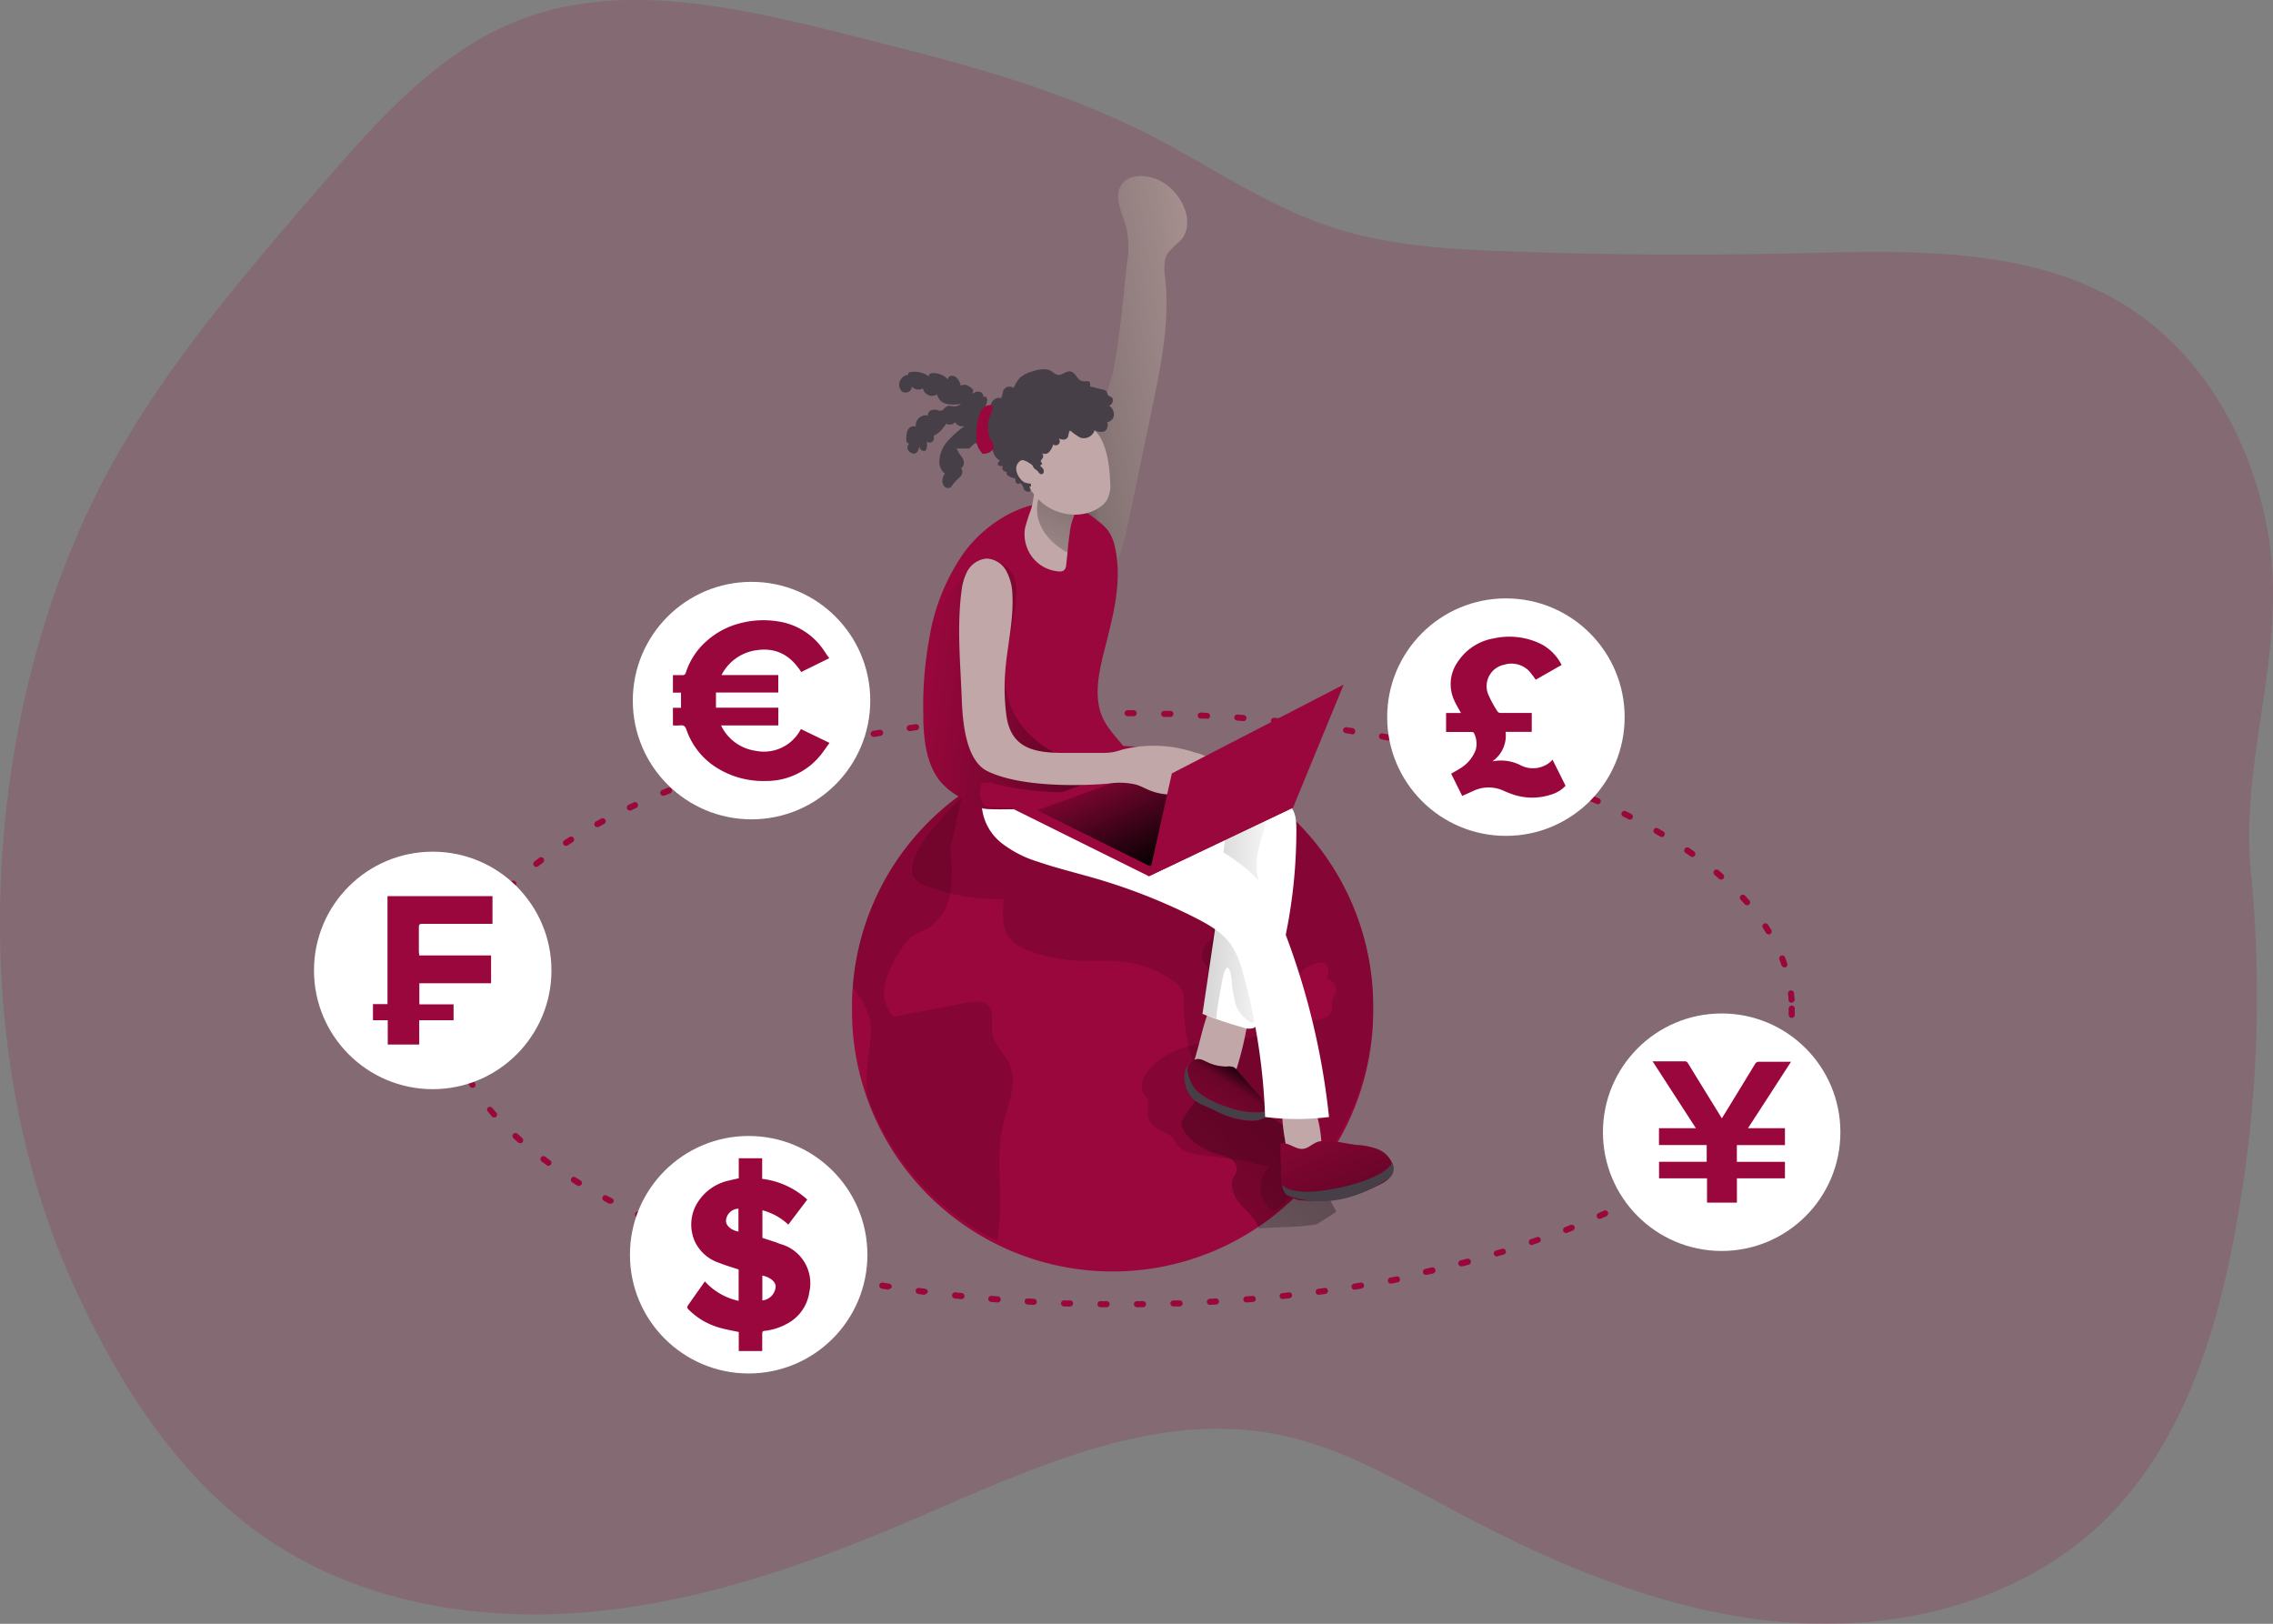 <?xml version="1.0" encoding="UTF-8"?>
<svg data-bbox="-0.001 -0.004 373.889 267.08" viewBox="0 0 373.89 267.08" xmlns:xlink="http://www.w3.org/1999/xlink" xmlns="http://www.w3.org/2000/svg" data-type="ugc">
    <rect x="0" y="0" width="373.89" height="267.08" fill="#808080" stroke="none"/>
    <g>
        <defs>
            <linearGradient gradientUnits="userSpaceOnUse" gradientTransform="matrix(1 0 0 -1 0 352)" y2="253.46" x2="242.26" y1="245.57" x1="190.17" id="a51e58c6-9131-4f43-a4a0-332fe5071624">
                <stop offset=".01"/>
                <stop stop-opacity=".69" offset=".13"/>
                <stop stop-opacity=".32" offset=".25"/>
                <stop stop-opacity="0" offset="1"/>
            </linearGradient>
            <linearGradient xlink:href="#a51e58c6-9131-4f43-a4a0-332fe5071624" gradientTransform="rotate(180 -267.935 176)" y2="87.32" x2="-731.57" y1="142.56" x1="-791.33" id="2fa9d35d-b171-4422-86b7-dcf0a1370b12"/>
            <linearGradient xlink:href="#a51e58c6-9131-4f43-a4a0-332fe5071624" y2="122.07" x2="220.71" y1="137.09" x1="230.18" id="1b1c9909-1701-43d2-ae34-978a540a8963"/>
            <linearGradient xlink:href="#a51e58c6-9131-4f43-a4a0-332fe5071624" gradientTransform="rotate(180 -267.935 176)" y2="135.52" x2="-773.7" y1="107.99" x1="-785.94" id="789b87ab-9411-4bb4-a5a2-768a811e5637"/>
            <linearGradient gradientUnits="userSpaceOnUse" gradientTransform="matrix(1 0 0 -1 0 352)" y2="160.78" x2="236.25" y1="163.78" x1="162.05" id="a5c5c0c1-1249-44f6-929e-91ff14501bad">
                <stop offset="0"/>
                <stop stop-opacity="0" offset="1"/>
            </linearGradient>
            <linearGradient xlink:href="#a5c5c0c1-1249-44f6-929e-91ff14501bad" y2="201.15" x2="176.87" y1="190.17" x1="254.02" id="3af0471c-b208-49a9-8fa1-ac55b8bae5c6"/>
            <linearGradient xlink:href="#a51e58c6-9131-4f43-a4a0-332fe5071624" gradientTransform="rotate(180 -267.935 176)" y2="208.41" x2="-726.66" y1="237.31" x1="-739.9" id="97e4ee80-5127-4334-9ee6-53de3a3ef325"/>
            <linearGradient xlink:href="#a5c5c0c1-1249-44f6-929e-91ff14501bad" gradientTransform="rotate(180 -280.63 155.9)" y2="189.55" x2="-746.14" y1="170.42" x1="-754.69" id="6825a858-2f71-43cc-889b-62c5335cb654"/>
        </defs>
        <path style="isolation:isolate" opacity=".18" fill="#9a073c" d="M149.72 8.32l-11.8-3c-17.23-4.24-35.77-8.42-52.34-2.07C72.12 8.44 62.14 19.8 52.72 30.66 40.33 45 27.85 59.47 18.61 76.03c-21.79 39.06-25.06 94.62-6.55 135.25 7.37 16.19 17.24 31.91 32 41.91 15.37 10.43 34.81 13.63 53.3 11.9s36.25-8.05 53.25-15.35c19-8.14 39.13-17.79 59.41-13.83 10.59 2.06 20.08 7.7 29.6 12.77 16.74 8.92 34.64 16.45 53.54 18.09s39-3.24 52.69-16.4c13.31-12.82 19-31.59 22.16-49.79a209.7 209.7 0 0 0 2.23-57.26c-1.8-18.54 6-36.05 2.92-55.08-2.43-14.91-10.22-29.36-22.9-37.58-15.73-10.19-35.85-9.44-54.59-9q-23.88.56-47.76-.32c-9.76-.35-19.65-.92-28.93-4-10.6-3.49-19.88-10-29.81-15.11-12.43-6.34-25.87-10.43-39.45-13.91z"/>
        <path fill="#c1a7a7" d="M174.08 90.71l9-29.38c1.16-5.63 1.67-12.27 2.31-18a16 16 0 0 0-.05-5.65c-.58-2.43-2.21-5.06-.91-7.2s4.91-1.79 7.12-.31c3.05 2 5.09 6.58 2.67 9.34a20.82 20.82 0 0 0-2.11 2.09c-.83 1.28-.6 3-.44 4.47.74 7-.72 14-2.16 21l-4 19.14c-1 4.66-2.54 10-7 11.73a2.6 2.6 0 0 1-2.1.08 3 3 0 0 1-1-.93c-1.03-1.63-1.22-4.43-1.33-6.38z"/>
        <path fill="url(#a51e58c6-9131-4f43-a4a0-332fe5071624)" transform="translate(-25.39 -40.2)" d="M199.47 130.91l9-29.38c1.16-5.63 1.67-12.27 2.31-18a16 16 0 0 0-.05-5.65c-.58-2.43-2.21-5.06-.91-7.2s4.91-1.79 7.12-.31c3.05 2 5.09 6.58 2.67 9.34a20.82 20.82 0 0 0-2.11 2.09c-.83 1.28-.6 3-.44 4.47.74 7-.72 14-2.16 21l-4 19.14c-1 4.66-2.54 10-7 11.73a2.6 2.6 0 0 1-2.1.08 3 3 0 0 1-1-.93c-1.03-1.63-1.22-4.43-1.33-6.38z"/>
        <path fill="#9a073c" d="M225.88 165.6a42.87 42.87 0 1 1-85.73 1.31v-1.31a27.59 27.59 0 0 1 .13-3.28 42.86 42.86 0 0 1 85.6 3.28z"/>
        <path style="isolation:isolate" opacity=".14" fill="#020202" d="M165 185.07c-1.42 6.2.31 12.8-1 19a42.92 42.92 0 0 1-21.32-23.79 26.36 26.36 0 0 1 .15-6.4c.29-2.28.71-4.64.07-6.85a16.2 16.2 0 0 0-2.66-4.68 42.75 42.75 0 0 1 17.9-31.65 2.54 2.54 0 0 1 0 .87l-1.84 8.16a24.14 24.14 0 0 1 0 7.3 8.34 8.34 0 0 1-4 5.85 19.67 19.67 0 0 0-2.3 1.14 6.94 6.94 0 0 0-1.75 2.1 17.09 17.09 0 0 0-2.61 5.46 6.07 6.07 0 0 0 1.35 5.65l12-2.32c1.25-.24 2.76-.41 3.62.53 1 1.12.38 2.92.61 4.43.28 1.93 2 3.32 2.8 5.12 1.45 3.13-.24 6.7-1.02 10.08z"/>
        <path style="isolation:isolate" opacity=".14" fill="#020202" d="M154.12 135.55c-1.71 2-3.48 4.13-4 6.7a3 3 0 0 0 0 1.69 3.5 3.5 0 0 0 2.25 1.76 33 33 0 0 0 12.75 2.18c-.25 2.45-.36 5.29 1.43 7a7 7 0 0 0 2.31 1.34 26.27 26.27 0 0 0 8.44 1.8c2.42.11 4.87-.13 7.29.14a17.93 17.93 0 0 1 8.31 3.12 4.21 4.21 0 0 1 1.51 1.57 5.12 5.12 0 0 1 .31 2.19 32.58 32.58 0 0 0 1 7.8c.65 2.48 1.7 5 3.78 6.51a13.29 13.29 0 0 0 3.56 1.61l8.55 2.92a1 1 0 0 0 .66.06 1 1 0 0 0 .46-.52c.95-1.86 1.89-3.92 1.5-6s-2-3.59-2.75-5.5c-1.23-3-.27-6.56-1.28-9.66a13.21 13.21 0 0 0-3.33-4.94 79.71 79.71 0 0 0-7.87-6.81c-4.4-3.48-8.86-7-14-9.32-2.06-.94-4.36-1.79-5.55-3.71-1.43-2.31-.81-5.48-2.35-7.72-1.26-1.82-3.63-2.52-5.84-2.64a21 21 0 0 0-10.51 2.46c-2.91 1.47-4.51 3.48-6.63 5.97z"/>
        <path style="isolation:isolate" opacity=".14" fill="#020202" d="M225.88 165.6a42.77 42.77 0 0 1-16.33 33.67 5.25 5.25 0 0 1-1.49-1.48c-1.28-1.94-.86-5 1.21-6.1-.72.38-3.55-.55-4.4-.68l-4.41-.68c-2.11-.33-5.8-.19-7-2.32a5 5 0 0 0-.49-.84 2.9 2.9 0 0 0-.92-.63c-1.33-.65-2.88-1.38-3.2-2.83-.22-1.06.31-2.26-.24-3.2-.17-.29-.43-.52-.6-.81a2.76 2.76 0 0 1 .3-2.69c1.86-3.25 5.71-4.83 9.41-5.45s7.52-.53 11.12-1.57c2.27-.66 4.43-1.76 6.77-2.08 1.29-.18 2.91-.32 3.38-1.53.26-.69 0-1.49.27-2.18.11-.3.31-.56.42-.86a1.77 1.77 0 0 0-1.14-2.23 2.05 2.05 0 0 0-.34-.07c.3-.8.54-1.83-.09-2.4a1.71 1.71 0 0 0-1.56-.24c-1.54.38-2.65 1.68-3.94 2.6-4.28 3-10.15 2-13.72-1.62a3.9 3.9 0 0 1-1.19-1.93 3.08 3.08 0 0 1 1.81-3.08 9.1 9.1 0 0 1 3.71-.73c-.47-3.11-1-6.23-1.43-9.33-7.12 1.91-10-4.88-11-10.52s3-7.66 8.16-8a42.88 42.88 0 0 1 26.93 39.81z"/>
        <path fill="url(#2fa9d35d-b171-4422-86b7-dcf0a1370b12)" transform="translate(-25.39 -40.2)" d="M219.72 224.82c0 2.36 3.81 4.59 5.67 5.14a11 11 0 0 1 2.26.73 2.12 2.12 0 0 1 1.18 1.92c-.08.69-.64 1.25-.79 1.92a3.44 3.44 0 0 0 .21 1.74c.71 2.29 3.53 3.71 4.22 6 3.9-.39 5.66-.06 9.52-.71l3.22-2.06c-1.62-3-3.23-6.06-4.86-9.1a18.36 18.36 0 0 0-2.29-3.61 17.6 17.6 0 0 0-3.58-2.85 95 95 0 0 0-10.55-5.94c.49.28-4.21 6.21-4.21 6.82z"/>
        <path fill="#c1a7a7" d="M196.61 173.91c-.4 1.3-.76 2.83 0 3.92a3.18 3.18 0 0 0 1.42 1 3.84 3.84 0 0 0 4.06-.43 5.31 5.31 0 0 0 1.23-2.33 56.8 56.8 0 0 0 2.18-9.73 1.79 1.79 0 0 0 0-.92 1.63 1.63 0 0 0-.77-.72c-1.73-.93-4.44-1.68-5.41.39-1.27 2.71-1.85 5.99-2.71 8.82z"/>
        <path fill="#9a073c" d="M201.82 175.42a2.41 2.41 0 0 1 1.1.11 1.93 1.93 0 0 1 .61.53l3.74 4.28c.73.83 1.5 2 1 2.94a2.17 2.17 0 0 1-1.61 1 9.4 9.4 0 0 1-5.26-1 48.73 48.73 0 0 1-3.41-1.66 5.58 5.58 0 0 1-2.12-1.7c-.85-1.32-1.11-4.5.42-5.49.76-.49 1.43-.14 2.17.21a7.24 7.24 0 0 0 3.36.78z"/>
        <path fill="#c1a7a7" d="M217.38 188.47a1.6 1.6 0 0 1-.08.72 1.5 1.5 0 0 1-.54.55 4.65 4.65 0 0 1-2.42.82 2.79 2.79 0 0 1-2.27-1 4.76 4.76 0 0 1-.7-2.13 25.6 25.6 0 0 1-.47-4.94.67.67 0 0 1 .64-.82c1.35-.29 4-1 4.72.67a20 20 0 0 1 1.12 6.13z"/>
        <path fill="#9a073c" d="M223.09 188.3a12.2 12.2 0 0 1 3.39.66 4.27 4.27 0 0 1 2.49 2.3 2.46 2.46 0 0 1 .07 1.67 3.51 3.51 0 0 1-1.84 1.76 23.19 23.19 0 0 1-12.59 2.76 4.29 4.29 0 0 1-3.05-1.13 4.88 4.88 0 0 1-.81-3.11l-.15-5.18c1-.15 1.87.49 2.8.81 1.61.55 2.24-.77 3.57-1.09 1.73-.4 4.35.37 6.12.55z"/>
        <path fill="url(#1b1c9909-1701-43d2-ae34-978a540a8963)" transform="translate(-25.39 -40.2)" d="M227.21 215.62a2.41 2.41 0 0 1 1.1.11 1.93 1.93 0 0 1 .61.53l3.74 4.28c.73.83 1.5 2 1 2.94a2.17 2.17 0 0 1-1.61 1 9.4 9.4 0 0 1-5.26-1 48.73 48.73 0 0 1-3.41-1.66 5.58 5.58 0 0 1-2.12-1.7c-.85-1.32-1.11-4.5.42-5.49.76-.49 1.43-.14 2.17.21a7.24 7.24 0 0 0 3.36.78z"/>
        <path fill="#473f47" d="M195.34 176.2a5.07 5.07 0 0 0 .31 1.14 7 7 0 0 0 .64 1.39 5.26 5.26 0 0 0 1.32 1.3 15.93 15.93 0 0 0 4.18 2 13.47 13.47 0 0 0 7.08.74 2.25 2.25 0 0 1-1.14 1.19 4.17 4.17 0 0 1-1.63.37 13.94 13.94 0 0 1-6.28-1.7l-2.21-1a5.92 5.92 0 0 1-.89-.49 4.2 4.2 0 0 1-1-1.06 5.24 5.24 0 0 1-.89-2.47 3.94 3.94 0 0 1 .09-1.28c0-.18.26-1 .5-1a2.14 2.14 0 0 0-.08.87z"/>
        <path fill="url(#789b87ab-9411-4bb4-a5a2-768a811e5637)" transform="translate(-25.39 -40.2)" d="M248.48 228.5a12.2 12.2 0 0 1 3.39.66 4.27 4.27 0 0 1 2.49 2.3 2.46 2.46 0 0 1 .07 1.67 3.51 3.51 0 0 1-1.84 1.76 23.19 23.19 0 0 1-12.59 2.76 4.29 4.29 0 0 1-3.05-1.13 4.88 4.88 0 0 1-.81-3.11l-.15-5.18c1-.15 1.87.49 2.8.81 1.61.55 2.24-.77 3.57-1.09 1.73-.4 4.35.37 6.12.55z"/>
        <path fill="#ffffff" d="M209.24 131.09a6 6 0 0 1 3 1.52c1 1.08 1 2.68 1 4.14a85.37 85.37 0 0 1-5.74 30.6 2.74 2.74 0 0 1-1.28 1.73 2.69 2.69 0 0 1-1.75-.08 67.82 67.82 0 0 1-6.67-2.24l2.95-19.89a2.83 2.83 0 0 0-.09-1.68 2.7 2.7 0 0 0-.89-.92 78.62 78.62 0 0 0-10.65-6.64c-3-1.53-6.36-3.27-7.17-6.55a3.64 3.64 0 0 1 .58-3.25 5.15 5.15 0 0 1 1.63-1.1c2-1 4.45-2.25 6.72-2 1.8.18 2.5 1.25 4 2 4.24 2.21 9.81 3.01 14.36 4.36z"/>
        <path fill="url(#a5c5c0c1-1249-44f6-929e-91ff14501bad)" transform="translate(-25.39 -40.2)" d="M225.54 207.75c-.25-.08.63-4.77.71-5.24.16-.92.85-5 1.58-2.17a13.21 13.21 0 0 1 .22 1.88 21.41 21.41 0 0 0 .39 2.24 6.53 6.53 0 0 0 .51 1.68 6.68 6.68 0 0 0 1.82 2 .88.88 0 0 0 .52.27c.29 0 .51-.27.63-.54a6.67 6.67 0 0 0 .38-2.62c.15-5 2.74-9.36 2.57-14.49 0-1.25-1.19-2.76-1.69-3.91a13.53 13.53 0 0 1-1-2.91c-.63-3.41 1.38-6.74 1.66-10.2l-6.78 3.33-3.87 29.93z"/>
        <path fill="#9a073c" d="M182.53 128.17a43.94 43.94 0 0 1-4.19 2.06c-.38.17-.76.33-1.15.48a28.69 28.69 0 0 1-13.92 2q-.72-.09-1.44-.24a12.13 12.13 0 0 1-7.08-3.84c-2.21-2.65-2.73-6.34-2.87-9.81v-1a61.41 61.41 0 0 1 1-12.91 33.71 33.71 0 0 1 5.73-14.06 21.6 21.6 0 0 1 7.57-6.41c3.09-1.57 6.75-2.37 10.05-1.28a15 15 0 0 1 4.67 2.77 7.24 7.24 0 0 1 1.37 1.34 7.16 7.16 0 0 1 1.12 2.69c1.37 6-.53 12.13-2 18.09-.81 3.4-1.43 7.14.12 10.26 2.21 4.41 7.56 6.21 1.02 9.86z"/>
        <path fill="url(#3af0471c-b208-49a9-8fa1-ac55b8bae5c6)" transform="translate(-25.39 -40.2)" d="M207.92 168.39c-.12 1.38-1.86 1.89-3.25 2l-.94.05a50.27 50.27 0 0 1-14.87-1.36A3.19 3.19 0 0 0 187 169a.94.94 0 0 0-.26.14v.33a3.76 3.76 0 0 0 .55 3.23 12.13 12.13 0 0 1-7.08-3.84c-2.21-2.65-2.73-6.34-2.87-9.81v-1a67.88 67.88 0 0 1 .24-7.68 29.77 29.77 0 0 1 1-6.76 24.18 24.18 0 0 1 7.42-10.73 3.47 3.47 0 0 1 1.09-.69 3.4 3.4 0 0 1 2.69.46 5.41 5.41 0 0 1 1.78 1.37 5.29 5.29 0 0 1 1 3 19.84 19.84 0 0 1-.39 4.35 42.77 42.77 0 0 1-1.38 6.33 12.75 12.75 0 0 0-.67 2.34 5.36 5.36 0 0 0 .52 3c.37.84.43 1.72.73 2.6a13.66 13.66 0 0 0 2.91 4.87 17.93 17.93 0 0 0 10.17 5.36 7.66 7.66 0 0 1 2.35.59 2.17 2.17 0 0 1 1.12 1.93z"/>
        <path fill="#c1a7a7" d="M169.85 91.7a6.08 6.08 0 0 0 4.38 2.29 1.22 1.22 0 0 0 .77-.17 1.32 1.32 0 0 0 .38-.92c.08-.69.18-1.57.25-2.45s.21-2 .31-2.7a10.72 10.72 0 0 1 2.18-5.47 5.49 5.49 0 0 1 .86-.94c2.11-1.9-6.47-1.15-7.6-3.74-1.3 1.69-1.18 4.06-1.76 6.13a30.71 30.71 0 0 0-1 3.08 6.22 6.22 0 0 0 1.23 4.89z"/>
        <path fill="url(#97e4ee80-5127-4334-9ee6-53de3a3ef325)" transform="translate(-25.39 -40.2)" d="M200.91 131.05l.11-.4c.12-1 .21-2 .31-2.7a10.72 10.72 0 0 1 2.18-5.47l.06-.21s-6.8-4.47-7.53.76 4.87 8.02 4.87 8.02z"/>
        <path fill="#c1a7a7" d="M182.61 79.18a5.39 5.39 0 0 1-.58 3.15 4 4 0 0 1-1 1c-2.7 2-6.76 1.63-9.44-.48a12.09 12.09 0 0 1-4.22-9 7 7 0 0 1 1.41-5 5.56 5.56 0 0 1 5.11-1.43 13.19 13.19 0 0 1 6.47 3.68c1.73 1.94 2.16 5.63 2.25 8.08z"/>
        <path fill="#ffffff" d="M207.13 144.97a21.47 21.47 0 0 1 3.27 6 120.28 120.28 0 0 1 8.21 32.75 42 42 0 0 1-10.51 0 101.48 101.48 0 0 0-3.61-23.56 15.1 15.1 0 0 0-1.9-4.65c-1.55-2.29-4.1-3.61-6.55-4.85a95.73 95.73 0 0 0-17.63-6.68c-2.56-.72-5.14-1.37-7.66-2.24a18.38 18.38 0 0 1-6-3.08 8.53 8.53 0 0 1-3.22-5.79c0 .58 12.74 0 13.93-.18 4-.43 8.68-2.75 12.62-1.11 3.08 1.28 5.89 3.95 8.66 5.79 3.51 2.29 7.67 4.43 10.39 7.6z"/>
        <path fill="#9a073c" d="M188.98 144.12l-22.18-11 25.67-9.25 20.22 8.97-23.71 11.28z"/>
        <path fill="url(#6825a858-2f71-43cc-889b-62c5335cb654)" d="M189.1 142.45l-18.51-9.19 21.43-7.72 16.89 7.49-19.81 9.42z"/>
        <path fill="#c1a7a7" d="M158.19 97c-.05.38-.1.76-.14 1.14-.6 5.64-.06 11.19.15 16.81.13 3.47.58 10.1 4.21 11.88 6.82 3.33 19.94 2.05 19.94 2.05a11.73 11.73 0 0 1 4.57.18c.82.26 1.57.7 2.36 1 2.87 1.12 6.08.55 9.1 0a3.72 3.72 0 0 0 1.48-.5c1.17-.8 1.12-2.7.25-3.82a6.92 6.92 0 0 0-3.65-2 21.19 21.19 0 0 0-11.81-.46 13.71 13.71 0 0 1-1.52.42 10.07 10.07 0 0 1-1.82.13h-4.64c-5.32.05-10.34.07-11.14-6.26a34.72 34.72 0 0 1-.18-7.06c.32-4.25 1.41-8.46 1.18-12.72a8.56 8.56 0 0 0-1-3.87 3.87 3.87 0 0 0-3.2-2.05 4 4 0 0 0-3.29 2.24 8.91 8.91 0 0 0-.85 2.89z"/>
        <path fill="#9a073c" d="M221.02 112.6l-28.26 14.61-3.78 16.91 23.71-11.28 8.33-20.24z"/>
        <path fill="#473f47" d="M182.91 67.18a1.92 1.92 0 0 0-.45-.45 1 1 0 0 0 .59-1c-.06-.42-.36-.45-.66-.62s-.14-.35-.35-.68a.92.92 0 0 0-.61-.34l-2.12-.54c0-.27.07-.59-.13-.77s-.77 0-1.18-.1c-.58-.09-.84-.77-1.26-1.19-.94-.93-1.56 0-2.41.15s-1.19-.76-2.17-.89a5.42 5.42 0 0 0-2.26.31 4.94 4.94 0 0 0-2.16 1.1 5.41 5.41 0 0 0-1 1.66 1.15 1.15 0 0 0-1.6.22l-.09.15c-.19.41-.12.92-.39 1.27a3.11 3.11 0 0 0-.61 0 1.44 1.44 0 0 0-.55.28 1.52 1.52 0 0 0-.53 1.13 1.52 1.52 0 0 0-.94.07 3 3 0 0 0 .33-.93.76.76 0 0 0-.16-.71c-.2-.16-.59 0-.51.26a.83.83 0 0 0-.44-1.09 1.21 1.21 0 0 0-1.22.28c-.15-.14.11-.4.05-.6a.46.46 0 0 0-.13-.18 3.3 3.3 0 0 0-.91-.61 1 1 0 0 0-1 .12c-.12-.74-.76-1.87-1.68-1.65-.27.06-.5.38-.36.63a3.4 3.4 0 0 0-2.58-1.1c-.33 0-.78.27-.61.56a3.92 3.92 0 0 0-3-.72.46.46 0 0 0-.44.28c-.05.17.24.36.31.19a1.45 1.45 0 0 0-1.39.58 1.55 1.55 0 0 0 .06 2.11c.61.5 1.77 0 1.61-.81a1.43 1.43 0 0 0 1.85.32 1.53 1.53 0 0 0 1.79 1.21 1.63 1.63 0 0 0 .53-.21 2.09 2.09 0 0 0 1.6 1.56 6.19 6.19 0 0 0 2.35 0 1.69 1.69 0 0 1-1.47.37 1.59 1.59 0 0 0-.75 0 2.33 2.33 0 0 0-.69.56.69.69 0 0 1-.13.11 1 1 0 0 1-.78 0 1.66 1.66 0 0 0-1.08 0 .84.84 0 0 0-.53.87 1.69 1.69 0 0 0-2 1.32 1.67 1.67 0 0 0 0 .5 1.09 1.09 0 0 0-1.23.4 1.74 1.74 0 0 0-.24.58 4.93 4.93 0 0 0-.11 1.15.87.87 0 0 0 .1.45.36.36 0 0 0 .39.19 1.15 1.15 0 0 0-.28.89.83.83 0 0 0 .2.34 1.18 1.18 0 0 0 .63.42.74.74 0 0 0 .71-.18c.26-.25.26-.66.48-1a.6.6 0 0 0 .18.58.84.84 0 0 0 .61.18.35.35 0 0 0 .17-.06.38.38 0 0 0 .09-.15 2.22 2.22 0 0 0 .07-1.35.75.75 0 0 0 .73.16.72.72 0 0 0 .47-.58 2.94 2.94 0 0 1 0-.42c0-.2.3-.26.46-.37a5 5 0 0 0 .63-.51c.09-.09 1-1.14.91-1.21a1.12 1.12 0 0 0 1.48-.24 1.35 1.35 0 0 0 1.63.61 16.74 16.74 0 0 0-2.8 2.45 5.47 5.47 0 0 0-1.42 3.31 2.65 2.65 0 0 0 .54 1.74 1.61 1.61 0 0 0 1.67.53.62.62 0 0 0-.82-.51 1.3 1.3 0 0 0-.73.81 1.66 1.66 0 0 0 0 1.41.88.88 0 0 0 1.18.39 2 2 0 0 0 .45-.59 15.46 15.46 0 0 1 1.14-1.15 1.17 1.17 0 0 0 .16-1.46c.56-.27.54-1.11.23-1.65a9.32 9.32 0 0 1-1-1.55h2.08l1-.92a3.61 3.61 0 0 0 2.9.43 2.39 2.39 0 0 0 1.2 2.49c-.17.13-.41.29-.38.54a.43.43 0 0 0 .33.33 1.29 1.29 0 0 0 .48 0c.07.15-.1.31-.08.48a.4.4 0 0 0 .16.24 1.71 1.71 0 0 0 .63.32.33.33 0 0 0 0 .4.7.7 0 0 0 .33.26 3.51 3.51 0 0 0 1.05.35 1 1 0 0 0 .06.6.43.43 0 0 0 .49.27c.09 0 .17-.1.26-.08a.28.28 0 0 1 .14.1 1.83 1.83 0 0 1 .37.65 1 1 0 0 0 .13.32.78.78 0 0 0 .36.26c.19.07.42.13.57 0a.39.39 0 0 0 .08-.4 1.31 1.31 0 0 0-.21-.36.23.23 0 0 0 .29-.08.47.47 0 0 0 0-.33 2.87 2.87 0 0 0-.48-.76.17.17 0 0 1 0-.14.17.17 0 0 1 .09-.11c.17-.19 0-.5-.1-.72s-.33-.47-.22-.71a1.46 1.46 0 0 1 .21-.28c.11-.15.11-.42.25-.53a.31.31 0 0 1 .41.1c.1.12.14.28.23.4a3.23 3.23 0 0 0 .59.46c.15.14.26.34.42.48a.4.4 0 0 0 .72-.21.82.82 0 0 0-.28-.72 1 1 0 0 1-.21-.19.19.19 0 0 1 0-.26.19.19 0 0 0 .2-.1.17.17 0 0 0 0-.1.5.5 0 0 0-.13-.25s-.08-.08-.07-.13a.11.11 0 0 1 0-.08c.1-.17.24-.32.33-.49a.6.6 0 0 0-.22-.79 1 1 0 0 0 1.28-.18 3.15 3.15 0 0 0 .66-1.22.671.671 0 1 0 .81-1.07h-.08a2.68 2.68 0 0 0 .83.26.86.86 0 0 0 .78-.31c.25-.35.12-.9.45-1.18a10.05 10.05 0 0 0 1.65 1.17 1.87 1.87 0 0 0 2.36-1.19v-.06a1.86 1.86 0 0 0 1.68.19 1.27 1.27 0 0 0 .39-1.49 1.26 1.26 0 0 0 1.11-1.21 1.67 1.67 0 0 0-.32-1.04z"/>
        <path fill="#473f47" d="M210.89 194.8s1 2 7.76.86 9.94-3.25 10.32-4.44a2 2 0 0 1-.71 2.74c-1.69 1-8.24 5.5-16.22 2.74 0 .04-1-.24-1.15-1.9z"/>
        <path fill="#c1a7a7" d="M168.22 75.67a.71.71 0 0 0-.37.12 1.54 1.54 0 0 0-.68 1.49 2.85 2.85 0 0 0 .74 1.55 1.81 1.81 0 0 0 .6.5 2.66 2.66 0 0 0 1 .2.9.9 0 0 0 .4 0 .85.85 0 0 0 .44-.74 3.78 3.78 0 0 0-.45-2.08 1.11 1.11 0 0 0-.49-.47 3 3 0 0 0-1.19-.57z"/>
        <path fill="#9a073c" d="M161.18 68.02a10.2 10.2 0 0 0-.57 3.55 4.54 4.54 0 0 0 .25 1.93 5.09 5.09 0 0 0 .76 1.13 2 2 0 0 0 1.63-.61.87.87 0 0 0 .22-.37c.11-.38-.15-.74-.36-1.08a4.87 4.87 0 0 1-.41-3.7c.17-.68 1.36-2.5-.17-2.21a1.93 1.93 0 0 0-1.35 1.36z"/>
        <path fill="#9a073c" d="M182.02 215h-1a.5.5 0 0 1 0-1h1a.5.5 0 1 1 0 1zm5 0a.5.5 0 0 1 0-1h1a.5.5 0 1 1 0 1zm-11-.12h-1a.5.5 0 0 1-.48-.52.47.47 0 0 1 .48-.48h1a.5.5 0 0 1 0 1zm17 0a.5.5 0 0 1 0-1h1a.52.52 0 0 1 .52.48.5.5 0 0 1-.48.52h-1zm-23-.26l-1-.06a.5.5 0 0 1-.47-.53.47.47 0 0 1 .49-.47l1 .06a.5.5 0 0 1 0 1zm29 0a.51.51 0 0 1-.5-.47.52.52 0 0 1 .47-.53l1-.06a.52.52 0 0 1 .53.47.5.5 0 0 1-.47.53l-1 .06zm-35-.4l-1-.09a.5.5 0 0 1-.46-.54.52.52 0 0 1 .55-.45l1 .08a.5.5 0 0 1 0 1zm41 0a.5.5 0 0 1 0-1l1-.08a.51.51 0 0 1 .54.45.49.49 0 0 1-.44.54l-1 .09zm-46.93-.55h-.06l-1-.11a.504.504 0 0 1 .12-1l1 .11a.5.5 0 0 1 0 1zm52.9 0a.5.5 0 1 1 0-1l1-.11a.5.5 0 0 1 .55.42.5.5 0 0 1-.44.55l-1 .11zm-58.86-.7h-.07l-1-.14a.504.504 0 1 1 .13-1l1 .14a.49.49 0 0 1 .43.54.52.52 0 0 1-.51.36zm64.82 0a.501.501 0 0 1-.07-1l1-.13a.49.49 0 0 1 .56.41.51.51 0 0 1-.42.57l-1 .13zm-70.76-.85h-.08l-1-.16a.51.51 0 1 1 .17-1l1 .17a.49.49 0 0 1 .41.56.5.5 0 0 1-.52.32zm76.69 0a.502.502 0 1 1-.08-1l1-.17a.5.5 0 0 1 .57.41.5.5 0 0 1-.41.58l-1 .16zm-82.6-1h-.09l-1-.19a.5.5 0 0 1-.39-.59.48.48 0 0 1 .57-.39l1 .19a.5.5 0 0 1 .39.59.49.49 0 0 1-.52.24zm88.51 0a.49.49 0 0 1-.49-.4.51.51 0 0 1 .4-.59l1-.19a.5.5 0 0 1 .58.4.47.47 0 0 1-.36.57l-1 .2zm-94.4-1.32h-.11l-1-.23a.512.512 0 0 1 .22-1l1 .22a.5.5 0 0 1 .38.6.49.49 0 0 1-.49.41zm100.22-.11a.5.5 0 0 1-.55-.45.49.49 0 0 1 .44-.55l1-.23a.512.512 0 1 1 .22 1l-1 .22zm-106.1-1.35a.24.24 0 0 1-.12 0l-1-.25a.53.53 0 0 1-.38-.63.52.52 0 0 1 .63-.37l1 .26a.5.5 0 0 1 .36.61.5.5 0 0 1-.45.38zm111.93-.06a.504.504 0 1 1-.13-1l1-.25a.515.515 0 1 1 .25 1l-1 .25zm-117.71-1.55h-.12l-1-.29a.49.49 0 0 1-.34-.62.51.51 0 0 1 .63-.33l1 .28a.505.505 0 0 1-.14 1zm123.49-.07a.5.5 0 0 1-.48-.35.51.51 0 0 1 .33-.63l1-.28a.5.5 0 0 1 .62.32.5.5 0 0 1-.33.62l-1 .29h-.1zm-129.21-1.75h-.16l-1-.33a.515.515 0 0 1 .25-1h.08l.94.32a.5.5 0 0 1 .31.63.49.49 0 0 1-.43.31zm135-.11a.51.51 0 0 1-.16-1l.94-.32a.48.48 0 0 1 .63.28.51.51 0 0 1-.31.64l-1 .33zm-140.6-2h-.18l-.93-.37a.5.5 0 0 1-.29-.63.5.5 0 0 1 .64-.28l.93.37a.5.5 0 0 1 .29.64.51.51 0 0 1-.47.34zm146.2 0a.51.51 0 0 1-.47-.31.51.51 0 0 1 .28-.65l.92-.37a.51.51 0 0 1 .65.28.5.5 0 0 1-.28.65l-.93.37a.57.57 0 0 1-.17.03zm-151.74-2.21a.67.67 0 0 1-.2 0l-.92-.41a.49.49 0 0 1-.25-.65.5.5 0 0 1 .66-.25l.91.41a.5.5 0 0 1 .25.66.52.52 0 0 1-.46.22zm157.27-.1a.49.49 0 0 1-.45-.3.49.49 0 0 1 .23-.65l.9-.41a.51.51 0 0 1 .67.23.52.52 0 0 1-.25.67l-.91.41a.5.5 0 0 1-.21 0zm-162.68-2.5h-.23l-.89-.47a.51.51 0 0 1-.2-.68.48.48 0 0 1 .66-.2l.88.46a.45.45 0 0 1-.23.86zm168.09-.11a.51.51 0 0 1-.61-.39.5.5 0 0 1 .38-.61l.88-.46a.48.48 0 0 1 .66.2.5.5 0 0 1-.19.67l-.89.47a.63.63 0 0 1-.23.08zm-173.33-2.81a.48.48 0 0 1-.26-.07l-.85-.53a.51.51 0 0 1-.11-.7.5.5 0 0 1 .63-.15l.85.52a.5.5 0 0 1 .17.69.49.49 0 0 1-.43.21zm178.56-.13a.5.5 0 0 1-.43-.24.51.51 0 0 1 .17-.69l.85-.52a.5.5 0 0 1 .67.22.5.5 0 0 1-.15.63l-.85.53a.46.46 0 0 1-.26 0zm-183.57-3.2a.52.52 0 0 1-.29-.09l-.81-.6a.5.5 0 0 1 .5-.86l.09.06.8.59a.49.49 0 0 1 .13.68.51.51 0 0 1-.42.22zm188.57-.14a.5.5 0 0 1-.3-.91l.8-.59a.51.51 0 0 1 .7.1.5.5 0 0 1-.1.7c-.26.2-.54.41-.81.6a.43.43 0 0 1-.29.1zm-193.26-3.59a.57.57 0 0 1-.33-.13l-.75-.68a.5.5 0 0 1 0-.7.5.5 0 0 1 .71 0l.74.66a.5.5 0 0 1 .06.7.52.52 0 0 1-.4.18zm197.93-.21a.48.48 0 0 1-.37-.17.49.49 0 0 1 0-.69l.73-.67a.5.5 0 0 1 .71 0 .49.49 0 0 1 0 .7l-.05.05c-.24.23-.49.46-.75.68a.46.46 0 0 1-.27.1zm-202.15-4a.52.52 0 0 1-.38-.17l-.65-.78a.48.48 0 0 1 0-.69.52.52 0 0 1 .71.07l.64.75a.51.51 0 0 1 0 .71.53.53 0 0 1-.32.11zm206.31-.23a.5.5 0 0 1-.5-.5.6.6 0 0 1 .12-.32l.64-.76a.49.49 0 0 1 .69-.08.49.49 0 0 1 .08.69l-.65.78a.5.5 0 0 1-.38.19zm-209.89-4.64a.5.5 0 0 1-.43-.24l-.51-.88a.5.5 0 0 1 .23-.67.49.49 0 0 1 .64.18c.16.29.33.57.5.86a.5.5 0 0 1-.17.68.57.57 0 0 1-.22.07zm213.4-.21a.48.48 0 0 1-.26-.07.5.5 0 0 1-.17-.68c.16-.29.33-.57.48-.86a.501.501 0 1 1 .88.48c-.16.3-.33.59-.5.88a.52.52 0 0 1-.39.25zm-215.92-5.2a.5.5 0 0 1-.48-.34c-.11-.33-.21-.65-.3-1a.53.53 0 0 1 .37-.64.52.52 0 0 1 .63.37c.09.31.19.62.29.93a.49.49 0 0 1-.3.62.44.44 0 0 1-.15.05zm218.41-.24h-.15a.5.5 0 0 1-.33-.61c.09-.31.19-.62.27-.94a.52.52 0 0 1 .63-.37.53.53 0 0 1 .37.64l-.29 1a.5.5 0 0 1-.5.28zM74.1 167.67a.5.5 0 0 1-.5-.48v-1a.51.51 0 0 1 .49-.5.51.51 0 0 1 .5.49v1a.49.49 0 0 1-.46.52zm220.6-.25a.51.51 0 0 1-.48-.53v-1a.5.5 0 0 1 1 0v1a.5.5 0 0 1-.47.53zm0-2.49a.51.51 0 0 1-.5-.47 9 9 0 0 0-.09-1 .51.51 0 0 1 .45-.56.5.5 0 0 1 .55.45c0 .33.07.67.09 1a.5.5 0 0 1-.46.54zm-220.09-3.21h-.11a.48.48 0 0 1-.38-.58c.07-.34.15-.67.24-1a.49.49 0 0 1 .6-.35.5.5 0 0 1 .35.61c-.08.31-.16.63-.23.95a.49.49 0 0 1-.47.37zm218.89-2.63a.52.52 0 0 1-.47-.34c-.1-.31-.22-.62-.33-.92a.5.5 0 0 1 .28-.65.5.5 0 0 1 .65.29c.12.31.24.63.35 1a.5.5 0 0 1-.3.64.44.44 0 0 1-.2 0zm-216.91-3a.41.41 0 0 1-.22 0 .49.49 0 0 1-.23-.65c.14-.3.3-.6.46-.9a.49.49 0 0 1 .67-.21.51.51 0 0 1 .2.68l-.45.87a.48.48 0 0 1-.43.23zm214.34-2.4a.48.48 0 0 1-.42-.23c-.17-.28-.35-.56-.53-.83a.51.51 0 0 1 .14-.7.5.5 0 0 1 .69.15c.19.28.37.57.55.85a.5.5 0 0 1-.17.69.5.5 0 0 1-.29.07zm-211.18-2.67a.48.48 0 0 1-.3-.11.49.49 0 0 1-.1-.69l.62-.79a.5.5 0 0 1 .71 0 .51.51 0 0 1 .07.64l-.61.78a.51.51 0 0 1-.43.2zm207.61-2.13a.52.52 0 0 1-.38-.17c-.21-.24-.43-.49-.66-.73a.502.502 0 0 1 .74-.68l.67.75a.5.5 0 0 1 0 .71.53.53 0 0 1-.4.12zm-203.63-2.36a.5.5 0 0 1-.37-.84c.23-.24.48-.47.72-.7a.5.5 0 0 1 .71 0 .49.49 0 0 1 0 .69l-.71.69a.48.48 0 0 1-.39.16zm199.38-1.86a.51.51 0 0 1-.33-.13l-.75-.64a.51.51 0 0 1-.06-.71.52.52 0 0 1 .71-.06l.76.66a.51.51 0 0 1 .05.71.49.49 0 0 1-.41.17zm-194.9-2.08a.51.51 0 0 1-.49-.51.54.54 0 0 1 .19-.38l.79-.62a.52.52 0 0 1 .71.1.51.51 0 0 1-.1.7l-.79.61a.5.5 0 0 1-.31.1zm190.17-1.64a.5.5 0 0 1-.29-.09l-.82-.57a.503.503 0 0 1 .57-.83l.83.58a.51.51 0 0 1 .11.7.49.49 0 0 1-.4.21zM93.1 139.12a.5.5 0 0 1-.28-.91l.85-.54a.5.5 0 1 1 .53.85l-.83.53a.54.54 0 0 1-.28.08zm180.25-1.45a.45.45 0 0 1-.25-.07l-.86-.51a.49.49 0 0 1-.19-.67.51.51 0 0 1 .69-.18l.86.51a.48.48 0 0 1 .18.67.5.5 0 0 1-.43.25zm-175.09-1.62a.5.5 0 0 1-.24-.94l.88-.48a.503.503 0 1 1 .47.89l-.87.47a.5.5 0 0 1-.24.06zm169.85-1.25a.46.46 0 0 1-.23-.05l-.89-.45a.49.49 0 0 1-.23-.65.5.5 0 0 1 .67-.23l.9.46a.5.5 0 0 1 .2.68.48.48 0 0 1-.43.26zm-164.5-1.48a.5.5 0 0 1-.45-.28.51.51 0 0 1 .23-.67l.91-.42a.5.5 0 0 1 .42.9l-.9.43a.54.54 0 0 1-.21.04zm159.09-1.14a.34.34 0 0 1-.2 0l-.89-.38a.5.5 0 0 1 .39-.92l.92.4a.51.51 0 0 1-.2 1zm-153.6-1.28a.51.51 0 0 1-.46-.31.51.51 0 0 1 .27-.65l.93-.38a.5.5 0 0 1 .65.28.49.49 0 0 1-.27.65l-.93.37a.45.45 0 0 1-.2 0zm148.06-1h-.18l-.93-.36a.514.514 0 0 1 .24-1h.11l.94.36a.5.5 0 0 1 .28.64.47.47 0 0 1-.47.27zm-142.47-1.1a.54.54 0 0 1-.47-.33.5.5 0 0 1 .3-.64l1-.34a.5.5 0 0 1 .64.3.5.5 0 0 1-.31.63l-.94.34a.42.42 0 0 1-.22.04zm136.81-1h-.16l-.94-.32a.523.523 0 0 1 .31-1l.95.32a.5.5 0 0 1 .33.61.5.5 0 0 1-.49.39zm-131.12-1a.5.5 0 0 1-.57-.43.49.49 0 0 1 .42-.57l1-.3a.5.5 0 0 1 .62.33.48.48 0 0 1-.3.61l-1 .3a.34.34 0 0 1-.14.05zm125.4-.8a.33.33 0 0 1-.14 0l-1-.28a.52.52 0 0 1 .28-1l1 .28a.49.49 0 0 1 .34.62.48.48 0 0 1-.48.41zm-119.64-.89a.49.49 0 0 1-.56-.43.5.5 0 0 1 .43-.57l1-.26a.52.52 0 0 1 .26 1l-1 .26a.28.28 0 0 1-.13 0zm113.86-.7h-.13l-1-.25a.5.5 0 0 1-.37-.6.51.51 0 0 1 .61-.37l1 .25a.504.504 0 1 1-.12 1zm-108-.79a.503.503 0 0 1-.11-1l1-.23a.515.515 0 0 1 .25 1l-1 .23zm102.21-.62h-.11l-1-.21a.5.5 0 0 1-.38-.6.48.48 0 0 1 .58-.38l1 .22a.5.5 0 0 1 .45.55.51.51 0 0 1-.56.45zm-96.35-.68a.5.5 0 0 1-.49-.39.52.52 0 0 1 .39-.6l1-.2a.51.51 0 0 1 .59.4.5.5 0 0 1-.39.59l-1 .19zm90.48-.53h-.1l-1-.18a.51.51 0 0 1-.4-.59.5.5 0 0 1 .58-.4l1 .19a.5.5 0 0 1 .4.58.52.52 0 0 1-.53.41zm-84.58-.59a.502.502 0 0 1-.09-1l1-.17a.507.507 0 1 1 .17 1l-1 .17zm78.67-.45h-.08l-1-.16a.51.51 0 0 1-.42-.57.51.51 0 0 1 .58-.41l1 .15a.51.51 0 0 1 .41.58.5.5 0 0 1-.54.46zm-72.75-.5a.49.49 0 0 1-.53-.46.5.5 0 0 1 .46-.54l1-.14a.51.51 0 0 1 .57.42.51.51 0 0 1-.43.57l-1 .14zm66.81-.38h-.07l-1-.13a.5.5 0 0 1-.43-.56.49.49 0 0 1 .54-.43l1 .13a.49.49 0 0 1 .43.54.5.5 0 0 1-.54.46zm-6-.71l-1-.11a.5.5 0 0 1-.44-.55.52.52 0 0 1 .55-.44l1 .1a.5.5 0 0 1 0 1zm-6-.56l-1-.08a.5.5 0 0 1-.46-.54.52.52 0 0 1 .54-.46l1 .08a.49.49 0 0 1 .46.52.5.5 0 0 1-.51.49zm-6-.41h-1a.5.5 0 0 1 .06-1l1 .06a.5.5 0 1 1 0 1zm-6-.27h-1a.5.5 0 0 1-.49-.51.5.5 0 0 1 .52-.49h1a.5.5 0 0 1 0 1zm-6-.12h-1a.5.5 0 0 1-.5-.5.52.52 0 0 1 .5-.5h1a.5.5 0 0 1 .49.51.49.49 0 0 1-.46.49z"/>
        <path fill="#ffffff" d="M90.71 159.61c0 10.786-8.744 19.53-19.53 19.53-10.786 0-19.53-8.744-19.53-19.53 0-10.786 8.744-19.53 19.53-19.53 10.786 0 19.53 8.744 19.53 19.53z"/>
        <path fill="#9a073c" d="M68.96 157.14h11.82v4.58h-11.8v3.47h5.63v2.61h-5.65v4h-5.18v-4h-2.43v-2.65h2.39v-17.76h17.27v4.56H69.47c-.44 0-.58.09-.57.57v4z"/>
        <path fill="#ffffff" d="M143.15 115.23c0 10.786-8.744 19.53-19.53 19.53-10.786 0-19.53-8.744-19.53-19.53 0-10.786 8.744-19.53 19.53-19.53 10.786 0 19.53 8.744 19.53 19.53z"/>
        <path fill="#9a073c" d="M136.4 108.26l-4.61 2.27c-1.71-2.71-4.08-4.07-7.33-3.59a7.62 7.62 0 0 0-5.78 4.09h9.34v2.87h-10.25v2.49h10.26v2.93h-9.42a7.45 7.45 0 0 0 5.69 4.17 6.83 6.83 0 0 0 7.44-3.58l4.71 2.28c-.57.77-1.05 1.52-1.63 2.2a11.43 11.43 0 0 1-8.82 4.06 14.36 14.36 0 0 1-7.66-1.91 12 12 0 0 1-5.44-6.55c-.18-.5-.4-.76-1-.68a8.15 8.15 0 0 1-1.21 0v-2.9h1.33v-2.49h-1.33v-2.88h1.52a.5.5 0 0 0 .59-.37 11.69 11.69 0 0 1 3.47-5.27 13 13 0 0 1 5.4-2.87 15 15 0 0 1 6.15-.35 11 11 0 0 1 7.44 4.43c.35.46.66 1 1 1.44a1.09 1.09 0 0 1 .14.21z"/>
        <path fill="#ffffff" d="M267.24 117.95c0 10.786-8.744 19.53-19.53 19.53-10.786 0-19.53-8.744-19.53-19.53 0-10.786 8.744-19.53 19.53-19.53 10.786 0 19.53 8.744 19.53 19.53z"/>
        <path fill="#9a073c" d="M240.52 130.91l-1.82-3.66c.46-.27.93-.51 1.37-.8a6 6 0 0 0 2.68-3.14 3.86 3.86 0 0 0-.3-2.75c0-.1-.27-.17-.42-.17h-4.16v-3.12h2.45c-.4-.73-.82-1.41-1.14-2.14a6.35 6.35 0 0 1 .6-6.26 8.85 8.85 0 0 1 5.93-3.87 11.86 11.86 0 0 1 7.71.89 7.84 7.84 0 0 1 3.45 3.48l-4.26 2.43a14.38 14.38 0 0 0-1.11-1.46 4.06 4.06 0 0 0-4.1-1 3.59 3.59 0 0 0-2.79 4.24 3.45 3.45 0 0 0 .3.87 18.29 18.29 0 0 0 1.44 2.6.66.66 0 0 0 .51.21h5.1v3.11h-4.3a5.16 5.16 0 0 1-2.16 4.84l.74-.09a7.13 7.13 0 0 1 4 .8 4.42 4.42 0 0 0 4.61-.47 4.18 4.18 0 0 0 .53-.5c.72 1.43 1.42 2.84 2.14 4.29a5.36 5.36 0 0 1-2.41 1.46 9.94 9.94 0 0 1-6.15 0 17.89 17.89 0 0 1-1.71-.68 5.87 5.87 0 0 0-4.95.09z"/>
        <path fill="#ffffff" d="M302.73 186.22c0 10.786-8.744 19.53-19.53 19.53-10.786 0-19.53-8.744-19.53-19.53 0-10.786 8.744-19.53 19.53-19.53 10.786 0 19.53 8.744 19.53 19.53z"/>
        <path fill="#9a073c" d="M283.23 183.94l1.29-2.1c1.38-2.26 2.77-4.52 4.14-6.79a.74.74 0 0 1 .74-.42h5.21c-2.38 3.67-4.7 7.27-7.08 10.93h6.08v2.78h-7.91v2.75h7.91v2.71h-7.9v4h-4.92v-4h-7.89v-2.72h7.84v-2.75h-7.85v-2.77h6.07l-7.12-11h5.23a.58.58 0 0 1 .58.3q1.71 2.81 3.44 5.6z"/>
        <path fill="#ffffff" d="M142.68 206.37c0 10.786-8.744 19.53-19.53 19.53-10.786 0-19.53-8.744-19.53-19.53 0-10.786 8.744-19.53 19.53-19.53 10.786 0 19.53 8.744 19.53 19.53z"/>
        <path fill="#9a073c" d="M121.52 193.8v-3.3h3.85v3.39a13.36 13.36 0 0 1 7.42 3.41l-3.12 4.12a9.85 9.85 0 0 0-4.26-2.36v4.54c1 .34 2 .62 2.93 1a6.69 6.69 0 0 1 4.79 7.92 7 7 0 0 1-3.31 5 10 10 0 0 1-4 1.37c-.38 0-.45.19-.44.53v2.79h-3.86v-3.13c-1-.21-1.95-.38-2.88-.63a11.65 11.65 0 0 1-5.12-2.82c-.61-.56-.6-.58-.12-1.26.83-1.19 1.67-2.37 2.55-3.61a10.46 10.46 0 0 0 5.55 3.2v-5.16c-1.1-.37-2.17-.67-3.2-1.09a6.7 6.7 0 0 1-4.12-3.79 6.87 6.87 0 0 1 .2-5.48 8.08 8.08 0 0 1 5.68-4.3c.46-.14.92-.21 1.46-.34zm3.88 20.09a2.45 2.45 0 0 0 2.19-2.28c0-.86-1-1.57-2.19-1.81zm-3.93-11.32v-3.77a2.1 2.1 0 0 0-2.05 2c0 .81.88 1.56 2.05 1.76z"/>
    </g>
</svg>
